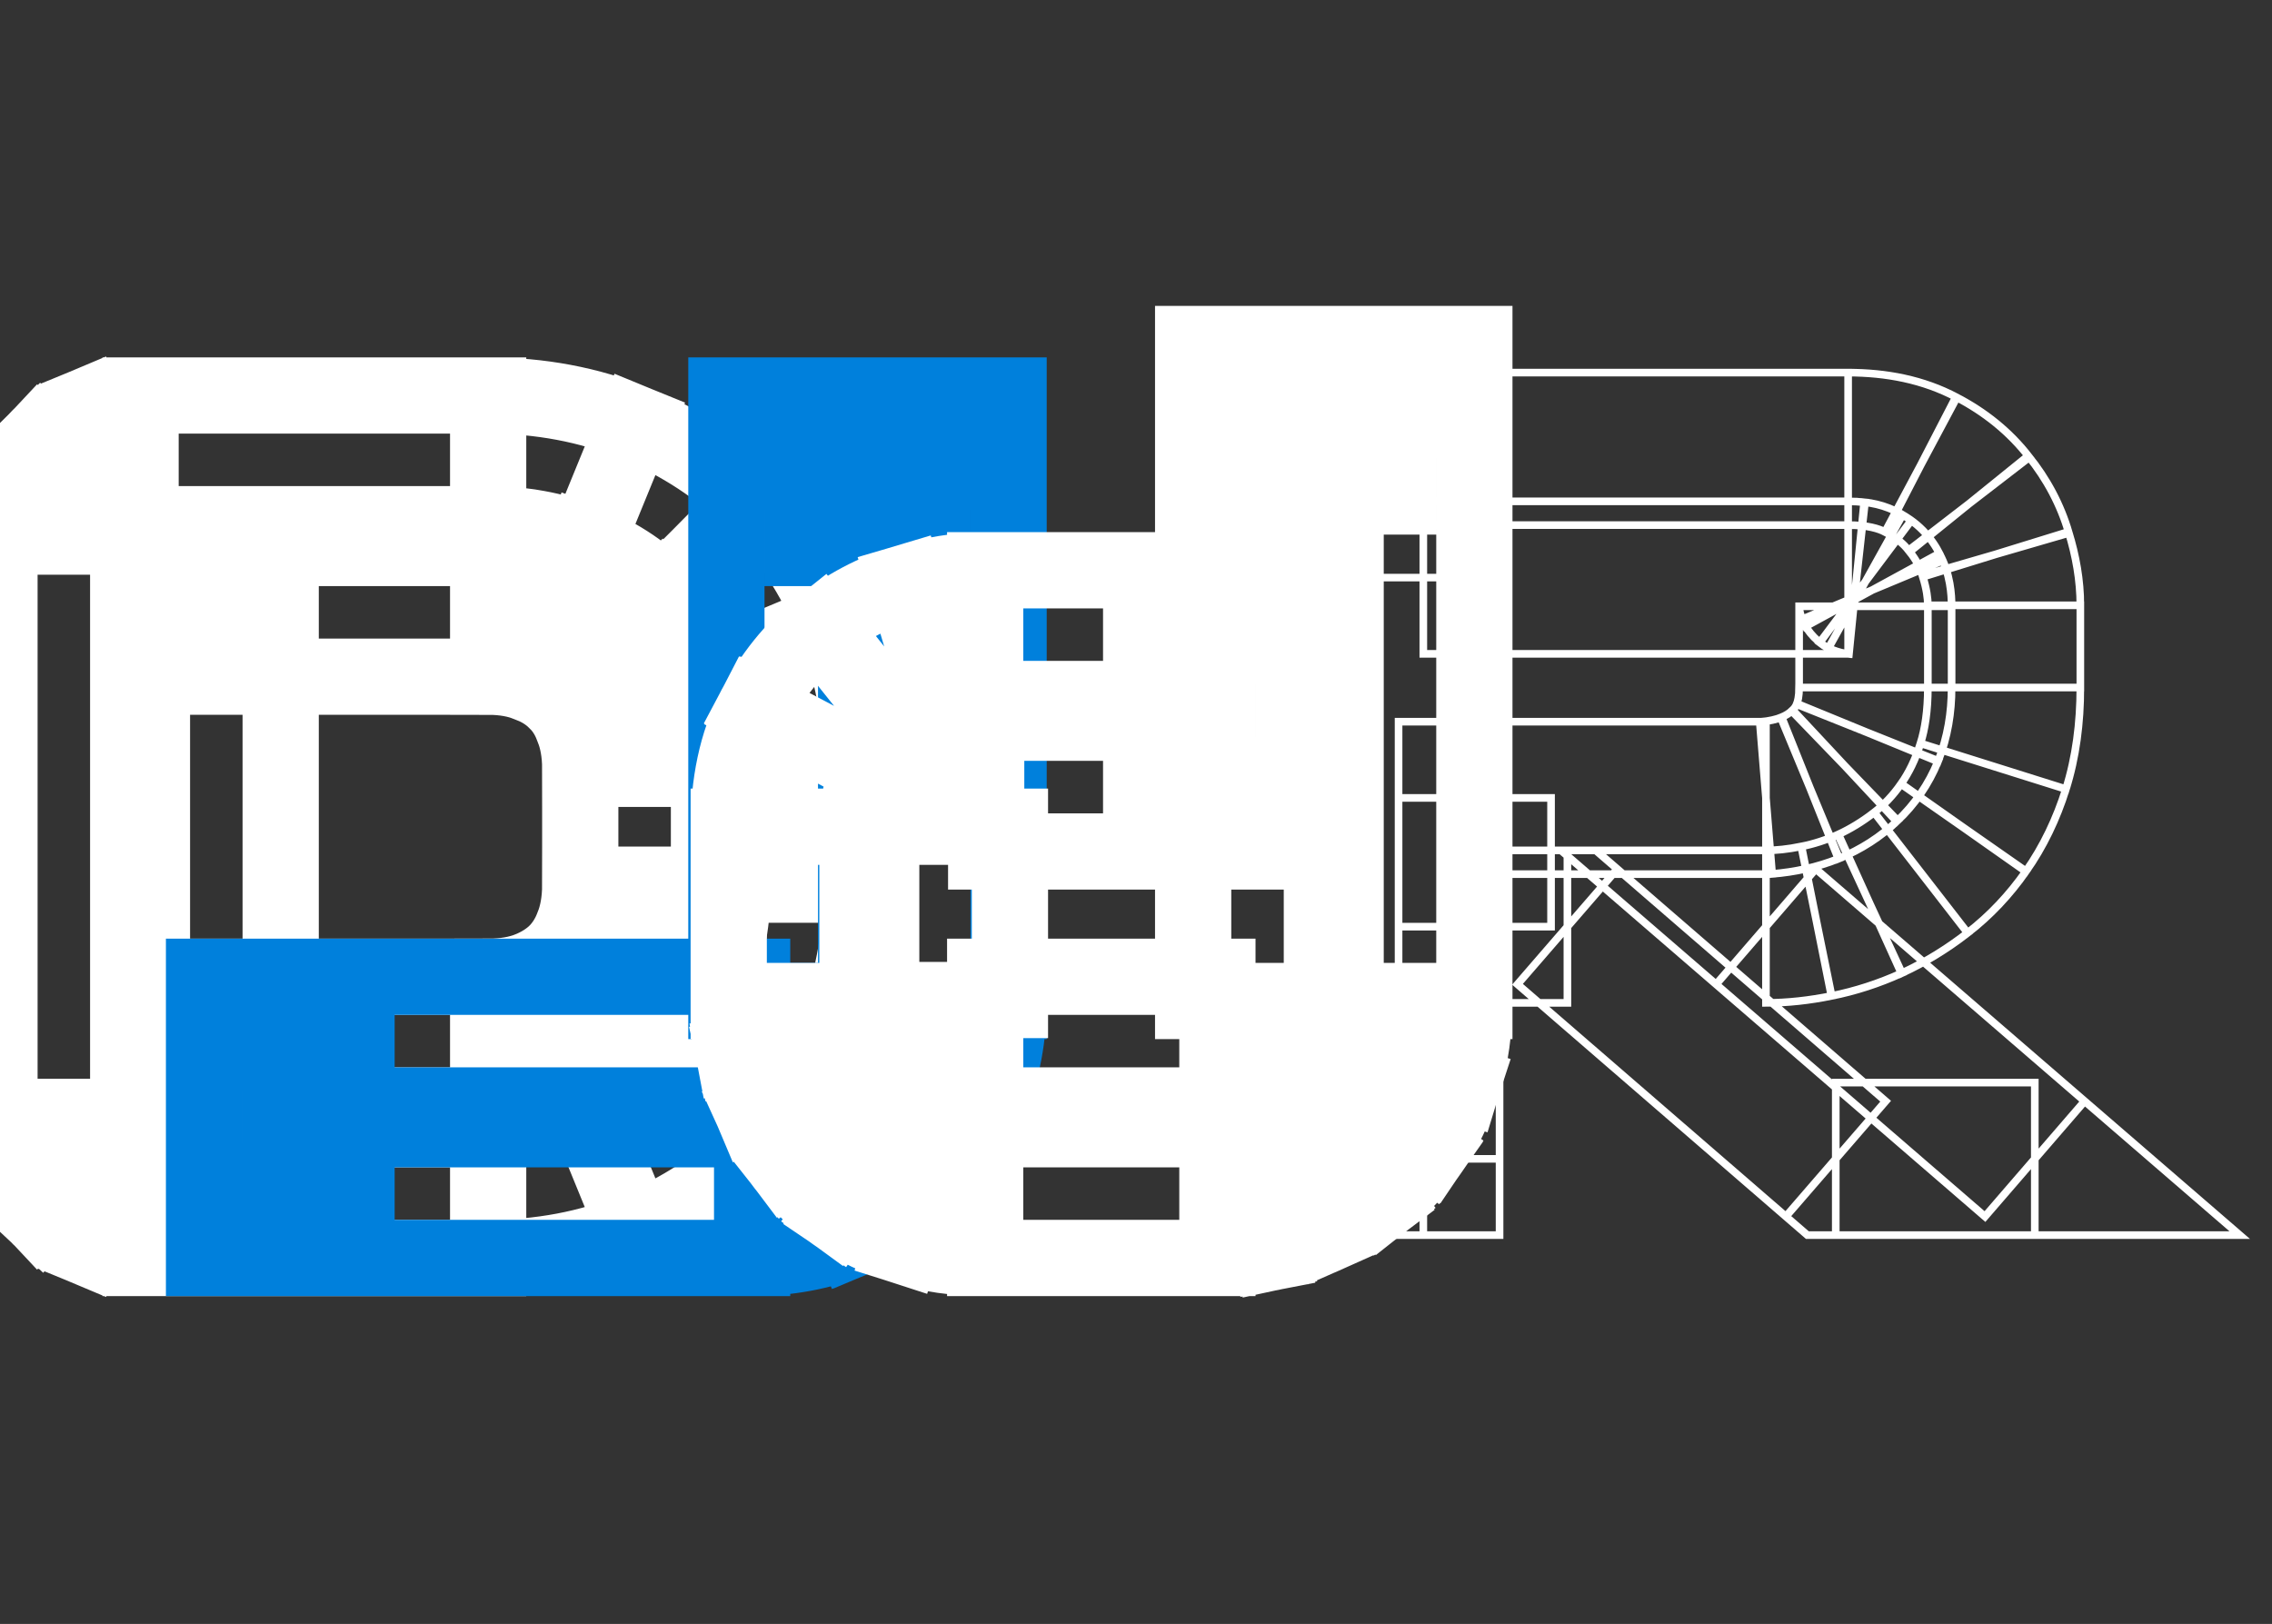 <svg width="298" height="213" viewBox="0 0 298 213" fill="none" xmlns="http://www.w3.org/2000/svg">
<rect x="0" y="0" width="298" height="213" fill="#333333" stroke="none"/>
<path d="M100.004 131.686L90.779 127.828L90.764 127.864L90.749 127.9L100.004 131.686ZM91.887 144.025L98.913 151.14L98.936 151.118L98.958 151.096L91.887 144.025ZM15.061 154.351L11.215 163.581L15.061 154.351ZM12.334 152.597L5.063 159.463L5.26 159.671L5.467 159.867L12.334 152.597ZM12.334 64.342L5.262 57.271L5.161 57.372L5.063 57.476L12.334 64.342ZM91.887 72.914L84.816 79.985L84.838 80.007L84.86 80.029L91.887 72.914ZM100.004 85.253L90.737 89.01L90.757 89.061L90.779 89.111L100.004 85.253ZM84.483 91.812L75.138 95.372L75.163 95.436L75.189 95.501L84.483 91.812ZM80.002 84.863L72.931 91.934L72.971 91.974L73.011 92.013L80.002 84.863ZM72.989 80.382L69.249 89.657L69.339 89.693L69.429 89.727L72.989 80.382ZM26.815 78.759V68.759H16.815V78.759H26.815ZM26.815 138.115H16.815V148.115H26.815V138.115ZM72.989 136.557L76.599 145.882L76.638 145.867L76.677 145.852L72.989 136.557ZM80.002 132.076L86.994 139.226L87.034 139.186L87.073 139.147L80.002 132.076ZM84.483 125.127L75.189 121.438L75.173 121.478L75.158 121.517L84.483 125.127ZM92.992 116.035C92.992 120.513 92.211 124.403 90.779 127.828L109.23 135.544C111.781 129.444 112.992 122.9 112.992 116.035H92.992ZM90.749 127.9C89.278 131.496 87.293 134.476 84.816 136.954L98.958 151.096C103.407 146.646 106.835 141.401 109.26 135.472L90.749 127.9ZM84.86 136.91C82.379 139.36 79.384 141.34 75.761 142.822L83.334 161.333C89.236 158.919 94.467 155.53 98.913 151.14L84.86 136.91ZM75.761 142.822C72.3 144.238 68.425 145 64.027 145V165C70.799 165 77.271 163.814 83.334 161.333L75.761 142.822ZM64.027 145H18.438V165H64.027V145ZM18.438 145C18.429 145 18.479 144.999 18.573 145.018C18.669 145.036 18.785 145.069 18.907 145.12L11.215 163.581C13.564 164.56 16.008 165 18.438 165V145ZM18.907 145.12C18.907 145.12 18.917 145.124 18.935 145.133C18.953 145.143 18.978 145.157 19.007 145.176C19.069 145.215 19.136 145.267 19.2 145.327L5.467 159.867C7.17 161.475 9.115 162.707 11.215 163.581L18.907 145.12ZM19.604 145.731C19.664 145.795 19.715 145.862 19.755 145.923C19.774 145.953 19.788 145.977 19.797 145.996C19.807 146.014 19.811 146.024 19.811 146.023L1.349 153.716C2.224 155.815 3.455 157.761 5.063 159.463L19.604 145.731ZM19.811 146.023C19.862 146.146 19.895 146.262 19.913 146.358C19.931 146.452 19.931 146.501 19.931 146.493H-0.069C-0.069 148.923 0.371 151.367 1.349 153.716L19.811 146.023ZM19.931 146.493V70.381H-0.069V146.493H19.931ZM19.931 70.381C19.931 70.418 19.927 70.495 19.906 70.601C19.885 70.708 19.852 70.816 19.811 70.915L1.349 63.223C0.389 65.528 -0.069 67.944 -0.069 70.381H19.931ZM19.811 70.915C19.811 70.915 19.807 70.925 19.797 70.943C19.788 70.962 19.774 70.986 19.755 71.016C19.715 71.077 19.664 71.144 19.604 71.208L5.063 57.476C3.455 59.178 2.224 61.124 1.349 63.223L19.811 70.915ZM19.405 71.413C19.333 71.485 19.245 71.558 19.147 71.623C19.049 71.688 18.965 71.73 18.907 71.754L11.215 53.293C8.996 54.217 6.985 55.548 5.262 57.271L19.405 71.413ZM18.907 71.754C18.785 71.805 18.669 71.838 18.573 71.856C18.479 71.874 18.429 71.874 18.438 71.874V51.874C16.008 51.874 13.564 52.314 11.215 53.293L18.907 71.754ZM18.438 71.874H64.027V51.874H18.438V71.874ZM64.027 71.874C68.425 71.874 72.3 72.636 75.761 74.052L83.334 55.541C77.271 53.06 70.799 51.874 64.027 51.874V71.874ZM75.761 74.052C79.358 75.523 82.338 77.508 84.816 79.985L98.958 65.843C94.508 61.393 89.263 57.966 83.334 55.541L75.761 74.052ZM84.86 80.029C87.294 82.433 89.266 85.381 90.737 89.01L109.272 81.496C106.847 75.514 103.406 70.236 98.913 65.799L84.86 80.029ZM90.779 89.111C92.215 92.545 92.992 96.415 92.992 100.839H112.992C112.992 94.007 111.777 87.486 109.23 81.395L90.779 89.111ZM92.992 100.839V116.035H112.992V100.839H92.992ZM96.107 100.839C96.107 96.438 95.38 92.159 93.778 88.124L75.189 95.501C75.752 96.92 76.107 98.659 76.107 100.839H96.107ZM93.828 88.252C92.311 84.269 90.049 80.701 86.994 77.713L73.011 92.013C73.852 92.835 74.578 93.899 75.138 95.372L93.828 88.252ZM87.073 77.792C84.07 74.788 80.514 72.548 76.549 71.037L69.429 89.727C70.918 90.295 72.039 91.042 72.931 91.934L87.073 77.792ZM76.728 71.108C72.704 69.485 68.425 68.759 64.027 68.759V88.759C66.21 88.759 67.905 89.115 69.249 89.657L76.728 71.108ZM64.027 68.759H26.815V88.759H64.027V68.759ZM16.815 78.759V138.115H36.815V78.759H16.815ZM26.815 148.115H64.027V128.115H26.815V148.115ZM64.027 148.115C68.377 148.115 72.611 147.426 76.599 145.882L69.379 127.231C67.999 127.765 66.257 128.115 64.027 128.115V148.115ZM76.677 145.852C80.541 144.318 84.026 142.127 86.994 139.226L73.011 124.926C72.082 125.834 70.891 126.63 69.3 127.262L76.677 145.852ZM87.073 139.147C90.05 136.17 92.29 132.66 93.809 128.737L75.158 121.517C74.598 122.962 73.851 124.085 72.931 125.005L87.073 139.147ZM93.778 128.815C95.385 124.765 96.107 120.461 96.107 116.035H76.107C76.107 118.276 75.746 120.034 75.189 121.438L93.778 128.815ZM96.107 116.035V100.839H76.107V116.035H96.107Z" stroke="white" stroke-width="10px"/>
<path d="M115.601 148.246L108.53 141.175L108.493 141.211L108.457 141.248L115.601 148.246ZM108.132 153.247L111.87 162.522L111.929 162.498L111.988 162.473L108.132 153.247ZM36.762 155H26.762V165H36.762V155ZM36.762 138.115V128.115H26.762V138.115H36.762ZM103.521 136.362L110.593 143.433L110.657 143.369L110.72 143.303L103.521 136.362ZM105.275 61.874V51.874H95.275V61.874H105.275ZM122.29 61.874H132.29V51.874H122.29V61.874ZM112.29 131.296C112.29 133.495 111.914 135.354 111.261 136.975L129.811 144.451C131.496 140.27 132.29 135.851 132.29 131.296H112.29ZM111.261 136.975C110.573 138.682 109.659 140.045 108.53 141.175L122.672 155.317C125.785 152.204 128.161 148.545 129.811 144.451L111.261 136.975ZM108.457 141.248C107.369 142.359 106.017 143.293 104.276 144.02L111.988 162.473C116.049 160.776 119.676 158.376 122.744 155.244L108.457 141.248ZM104.395 143.971C102.789 144.619 100.911 145 98.651 145V165C103.232 165 107.675 164.213 111.87 162.522L104.395 143.971ZM98.651 145H36.762V165H98.651V145ZM46.762 155V138.115H26.762V155H46.762ZM36.762 148.115H98.651V128.115H36.762V148.115ZM98.651 148.115C102.662 148.115 107.095 146.931 110.593 143.433L96.45 129.291C96.953 128.789 97.529 128.452 98.04 128.268C98.511 128.098 98.764 128.115 98.651 128.115V148.115ZM110.72 143.303C114.157 139.739 115.275 135.281 115.275 131.296H95.275C95.275 131.493 95.247 131.319 95.387 130.915C95.54 130.472 95.838 129.923 96.323 129.42L110.72 143.303ZM115.275 131.296V61.874H95.275V131.296H115.275ZM105.275 71.874H122.29V51.874H105.275V71.874ZM112.29 61.874V131.296H132.29V61.874H112.29Z" stroke="#0080DC" stroke-width="10px"/>
<path d="M257.537 108.554L249.359 102.799L249.348 102.815L249.337 102.83L257.537 108.554ZM245.263 118.555L249.388 127.665L249.426 127.647L249.464 127.63L245.263 118.555ZM238.249 120.828L236.288 111.022L236.27 111.026L236.253 111.029L238.249 120.828ZM231.625 121.542V111.542H204.749L225.088 129.11L231.625 121.542ZM266.888 152V162H293.765L273.425 144.432L266.888 152ZM240.782 152L234.238 159.562L237.056 162H240.782V152ZM205.583 121.542L212.127 113.981L209.309 111.542H205.583V121.542ZM193.439 121.542H183.439V131.542H193.439V121.542ZM193.439 104.658V94.658H183.439V104.658H193.439ZM231.625 104.658V114.658H232.032L232.439 114.625L231.625 104.658ZM237.405 103.359L241.119 112.644L241.177 112.62L241.235 112.596L237.405 103.359ZM241.951 100.437L235.128 93.126L235.066 93.184L235.005 93.243L241.951 100.437ZM244.938 96.085L254.19 99.881L254.206 99.84L254.223 99.799L244.938 96.085ZM245.587 77.382L236.357 81.228L236.558 81.712L236.808 82.171L245.587 77.382ZM244.678 76.278L238.678 84.278L239.225 84.688L239.822 85.02L244.678 76.278ZM243.509 75.824L242.405 85.763L242.46 85.769L242.514 85.774L243.509 75.824ZM186.686 75.759V65.759H176.686V75.759H186.686ZM186.686 152V162H196.686V152H186.686ZM169.801 152H159.801V162H169.801V152ZM172.204 61.342L165.133 54.271L165.032 54.372L164.933 54.476L172.204 61.342ZM251.952 60.952L247.246 69.776L247.303 69.806L247.361 69.836L251.952 60.952ZM258.251 66.082L250.331 72.188L250.402 72.279L250.475 72.37L258.251 66.082ZM261.758 72.707L252.156 75.5L252.179 75.58L252.204 75.66L261.758 72.707ZM252.862 90.176C252.862 93.221 252.484 95.624 251.893 97.503L270.973 103.5C272.287 99.318 272.862 94.837 272.862 90.176H252.862ZM251.893 97.503C251.216 99.659 250.348 101.393 249.359 102.799L265.715 114.309C268.015 111.04 269.745 107.406 270.973 103.5L251.893 97.503ZM249.337 102.83C248.287 104.334 247.115 105.56 245.823 106.562L258.08 122.366C261.031 120.078 263.582 117.364 265.736 114.278L249.337 102.83ZM245.823 106.562C244.273 107.764 242.687 108.728 241.061 109.481L249.464 127.63C252.514 126.218 255.387 124.454 258.08 122.366L245.823 106.562ZM241.138 109.446C239.51 110.183 237.896 110.701 236.288 111.022L240.21 130.634C243.364 130.003 246.427 129.006 249.388 127.665L241.138 109.446ZM236.253 111.029C234.478 111.391 232.943 111.542 231.625 111.542V131.542C234.463 131.542 237.345 131.218 240.245 130.627L236.253 111.029ZM225.088 129.11L260.352 159.568L273.425 144.432L238.162 113.975L225.088 129.11ZM266.888 142H240.782V162H266.888V142ZM247.325 144.438L212.127 113.981L199.04 129.104L234.238 159.562L247.325 144.438ZM205.583 111.542H193.439V131.542H205.583V111.542ZM203.439 121.542V104.658H183.439V121.542H203.439ZM193.439 114.658H231.625V94.658H193.439V114.658ZM232.439 114.625C235.418 114.381 238.339 113.755 241.119 112.644L233.691 94.074C233.007 94.348 232.075 94.588 230.811 94.691L232.439 114.625ZM241.235 112.596C244.05 111.429 246.653 109.797 248.897 107.631L235.005 93.243C234.738 93.501 234.309 93.817 233.575 94.121L241.235 112.596ZM248.774 107.747C251.155 105.525 252.965 102.865 254.19 99.881L235.686 92.29C235.525 92.683 235.344 92.924 235.128 93.126L248.774 107.747ZM254.223 99.799C255.466 96.691 255.977 93.427 255.977 90.176H235.977C235.977 91.341 235.795 92.017 235.653 92.371L254.223 99.799ZM255.977 90.176V79.525H235.977V90.176H255.977ZM255.977 79.525C255.977 77.991 255.824 75.266 254.366 72.594L236.808 82.171C236.287 81.216 236.107 80.425 236.041 80.064C235.971 79.682 235.977 79.475 235.977 79.525H255.977ZM254.818 73.536C253.968 71.495 252.36 69.106 249.535 67.537L239.822 85.02C237.775 83.883 236.774 82.231 236.357 81.228L254.818 73.536ZM250.678 68.278C248.865 66.918 246.743 66.097 244.504 65.873L242.514 85.774C241.142 85.637 239.799 85.119 238.678 84.278L250.678 68.278ZM244.614 65.885C243.904 65.806 243.165 65.759 242.405 65.759V85.759C242.371 85.759 242.353 85.758 242.354 85.758C242.355 85.758 242.371 85.759 242.405 85.763L244.614 65.885ZM242.405 65.759H186.686V85.759H242.405V65.759ZM176.686 75.759V152H196.686V75.759H176.686ZM186.686 142H169.801V162H186.686V142ZM179.801 152V67.381H159.801V152H179.801ZM179.801 67.381C179.801 67.418 179.797 67.495 179.776 67.601C179.755 67.708 179.722 67.816 179.681 67.915L161.219 60.223C160.259 62.528 159.801 64.944 159.801 67.381H179.801ZM179.681 67.915C179.681 67.915 179.677 67.925 179.667 67.943C179.658 67.962 179.644 67.986 179.625 68.016C179.585 68.077 179.534 68.144 179.474 68.208L164.933 54.476C163.325 56.178 162.094 58.124 161.219 60.223L179.681 67.915ZM179.275 68.413C179.203 68.485 179.115 68.558 179.017 68.623C178.919 68.688 178.835 68.73 178.777 68.754L171.085 50.293C168.867 51.217 166.855 52.548 165.133 54.271L179.275 68.413ZM178.777 68.754C178.655 68.805 178.539 68.838 178.443 68.856C178.349 68.874 178.3 68.874 178.308 68.874V48.874C175.878 48.874 173.434 49.314 171.085 50.293L178.777 68.754ZM178.308 68.874H242.405V48.874H178.308V68.874ZM242.405 68.874C244.977 68.874 246.445 69.349 247.246 69.776L256.658 52.129C252.263 49.785 247.367 48.874 242.405 48.874V68.874ZM247.361 69.836C248.809 70.584 249.72 71.395 250.331 72.188L266.171 59.977C263.578 56.614 260.29 54.004 256.542 52.068L247.361 69.836ZM250.475 72.37C251.332 73.43 251.854 74.462 252.156 75.5L271.36 69.913C270.276 66.188 268.46 62.804 266.027 59.795L250.475 72.37ZM252.204 75.66C252.701 77.269 252.862 78.495 252.862 79.395H272.862C272.862 76.14 272.287 72.907 271.312 69.754L252.204 75.66ZM252.862 79.395V90.176H272.862V79.395H252.862Z" stroke="white"/>
<path d="M182.276 139.154L191.799 142.209L191.807 142.183L191.815 142.157L182.276 139.154ZM179.354 145.259L187.546 150.993L187.579 150.946L187.612 150.898L179.354 145.259ZM175.133 149.74L181.167 157.714L181.235 157.663L181.302 157.61L175.133 149.74ZM170.067 152.727L166.047 143.571L166.006 143.589L165.964 143.608L170.067 152.727ZM164.742 154.48L166.657 164.295L166.748 164.278L166.837 164.258L164.742 154.48ZM115.322 150.974L109.452 159.07L109.566 159.152L109.682 159.232L115.322 150.974ZM110.841 146.688L102.867 152.722L102.918 152.79L102.97 152.856L110.841 146.688ZM107.854 141.687L98.697 145.707L98.716 145.749L98.734 145.791L107.854 141.687ZM106.1 136.362L96.277 138.233L96.303 138.37L96.333 138.506L106.1 136.362ZM107.918 97.462L99.078 92.789L99.065 92.812L99.053 92.836L107.918 97.462ZM113.828 90.124L120.057 97.946L120.066 97.939L120.075 97.932L113.828 90.124ZM159.677 84.798H169.677V74.798H159.677V84.798ZM159.677 101.683V111.683H169.677V101.683H159.677ZM124.219 103.437L131.155 110.64L131.223 110.574L131.29 110.508L124.219 103.437ZM124.154 136.362L116.951 143.298L117.016 143.366L117.083 143.433L124.154 136.362ZM164.807 136.362L172.01 143.298L164.807 136.362ZM166.496 55.12V45.12H156.496V55.12H166.496ZM183.38 55.12H193.38V45.12H183.38V55.12ZM173.38 131.296C173.38 133.36 173.118 134.944 172.738 136.151L191.815 142.157C192.907 138.688 193.38 135.034 193.38 131.296H173.38ZM172.754 136.1C172.278 137.586 171.703 138.73 171.096 139.619L187.612 150.898C189.429 148.237 190.803 145.312 191.799 142.209L172.754 136.1ZM171.162 139.524C170.493 140.479 169.76 141.245 168.964 141.869L181.302 157.61C183.709 155.723 185.791 153.502 187.546 150.993L171.162 139.524ZM169.098 141.766C168.097 142.524 167.082 143.117 166.047 143.571L174.087 161.883C176.603 160.779 178.965 159.38 181.167 157.714L169.098 141.766ZM165.964 143.608C164.863 144.103 163.76 144.464 162.647 144.702L166.837 164.258C169.361 163.718 171.809 162.909 174.171 161.846L165.964 143.608ZM162.827 144.666C161.604 144.904 160.56 145 159.677 145V165C161.998 165 164.331 164.749 166.657 164.295L162.827 144.666ZM159.677 145H129.219V165H159.677V145ZM129.219 145C127.151 145 125.611 144.736 124.481 144.374L118.372 163.418C121.831 164.528 125.486 165 129.219 165V145ZM124.481 144.374C122.995 143.897 121.85 143.323 120.961 142.716L109.682 159.232C112.343 161.049 115.269 162.423 118.372 163.418L124.481 144.374ZM121.191 142.878C120.175 142.14 119.364 141.352 118.711 140.519L102.97 152.856C104.828 155.227 107.005 157.296 109.452 159.07L121.191 142.878ZM118.815 140.653C118.03 139.615 117.427 138.592 116.973 137.583L98.734 145.791C99.839 148.245 101.228 150.556 102.867 152.722L118.815 140.653ZM117.01 137.667C116.478 136.456 116.107 135.308 115.868 134.218L96.333 138.506C96.873 140.966 97.67 143.368 98.697 145.707L117.01 137.667ZM115.923 134.491C115.673 133.178 115.581 132.123 115.581 131.296H95.581C95.581 133.587 95.834 135.909 96.277 138.233L115.923 134.491ZM115.581 131.296V108.437H95.581V131.296H115.581ZM115.581 108.437C115.581 105.273 116.153 103.298 116.784 102.088L99.053 92.836C96.567 97.6 95.581 102.943 95.581 108.437H115.581ZM116.759 102.135C117.811 100.145 118.945 98.832 120.057 97.946L107.599 82.301C104.035 85.138 101.229 88.718 99.078 92.789L116.759 102.135ZM120.075 97.932C121.504 96.789 122.936 96.054 124.402 95.619L118.71 76.446C114.634 77.656 110.914 79.648 107.581 82.315L120.075 97.932ZM124.402 95.619C126.458 95.008 128.041 94.798 129.219 94.798V74.798C125.722 74.798 122.196 75.411 118.71 76.446L124.402 95.619ZM129.219 94.798H159.677V74.798H129.219V94.798ZM149.677 84.798V101.683H169.677V84.798H149.677ZM159.677 91.683H129.349V111.683H159.677V91.683ZM129.349 91.683C125.43 91.683 120.789 92.724 117.148 96.365L131.29 110.508C130.697 111.101 130.065 111.429 129.612 111.584C129.206 111.723 129.065 111.683 129.349 111.683V91.683ZM117.282 96.233C113.531 99.846 112.465 104.522 112.465 108.437H132.465C132.465 108.19 132.501 108.382 132.34 108.84C132.162 109.349 131.794 110.024 131.155 110.64L117.282 96.233ZM112.465 108.437V131.167H132.465V108.437H112.465ZM112.465 131.167C112.465 134.971 113.402 139.613 116.951 143.298L131.357 129.425C131.966 130.058 132.269 130.698 132.398 131.095C132.512 131.448 132.465 131.524 132.465 131.167H112.465ZM117.083 143.433C120.69 147.04 125.278 148.115 129.219 148.115V128.115C128.976 128.115 129.145 128.081 129.568 128.227C130.036 128.389 130.654 128.72 131.225 129.291L117.083 143.433ZM129.219 148.115H159.677V128.115H129.219V148.115ZM159.677 148.115C163.545 148.115 168.331 147.119 172.01 143.298L157.604 129.425C158.265 128.739 158.97 128.377 159.446 128.214C159.87 128.07 160.006 128.115 159.677 128.115V148.115ZM172.01 143.298C175.497 139.678 176.496 135.14 176.496 131.296H156.496C156.496 131.574 156.458 131.443 156.587 131.056C156.73 130.627 157.037 130.014 157.604 129.425L172.01 143.298ZM176.496 131.296V55.12H156.496V131.296H176.496ZM166.496 65.12H183.38V45.12H166.496V65.12ZM173.38 55.12V131.296H193.38V55.12H173.38Z" stroke="white" stroke-width="10px"/>
</svg>
